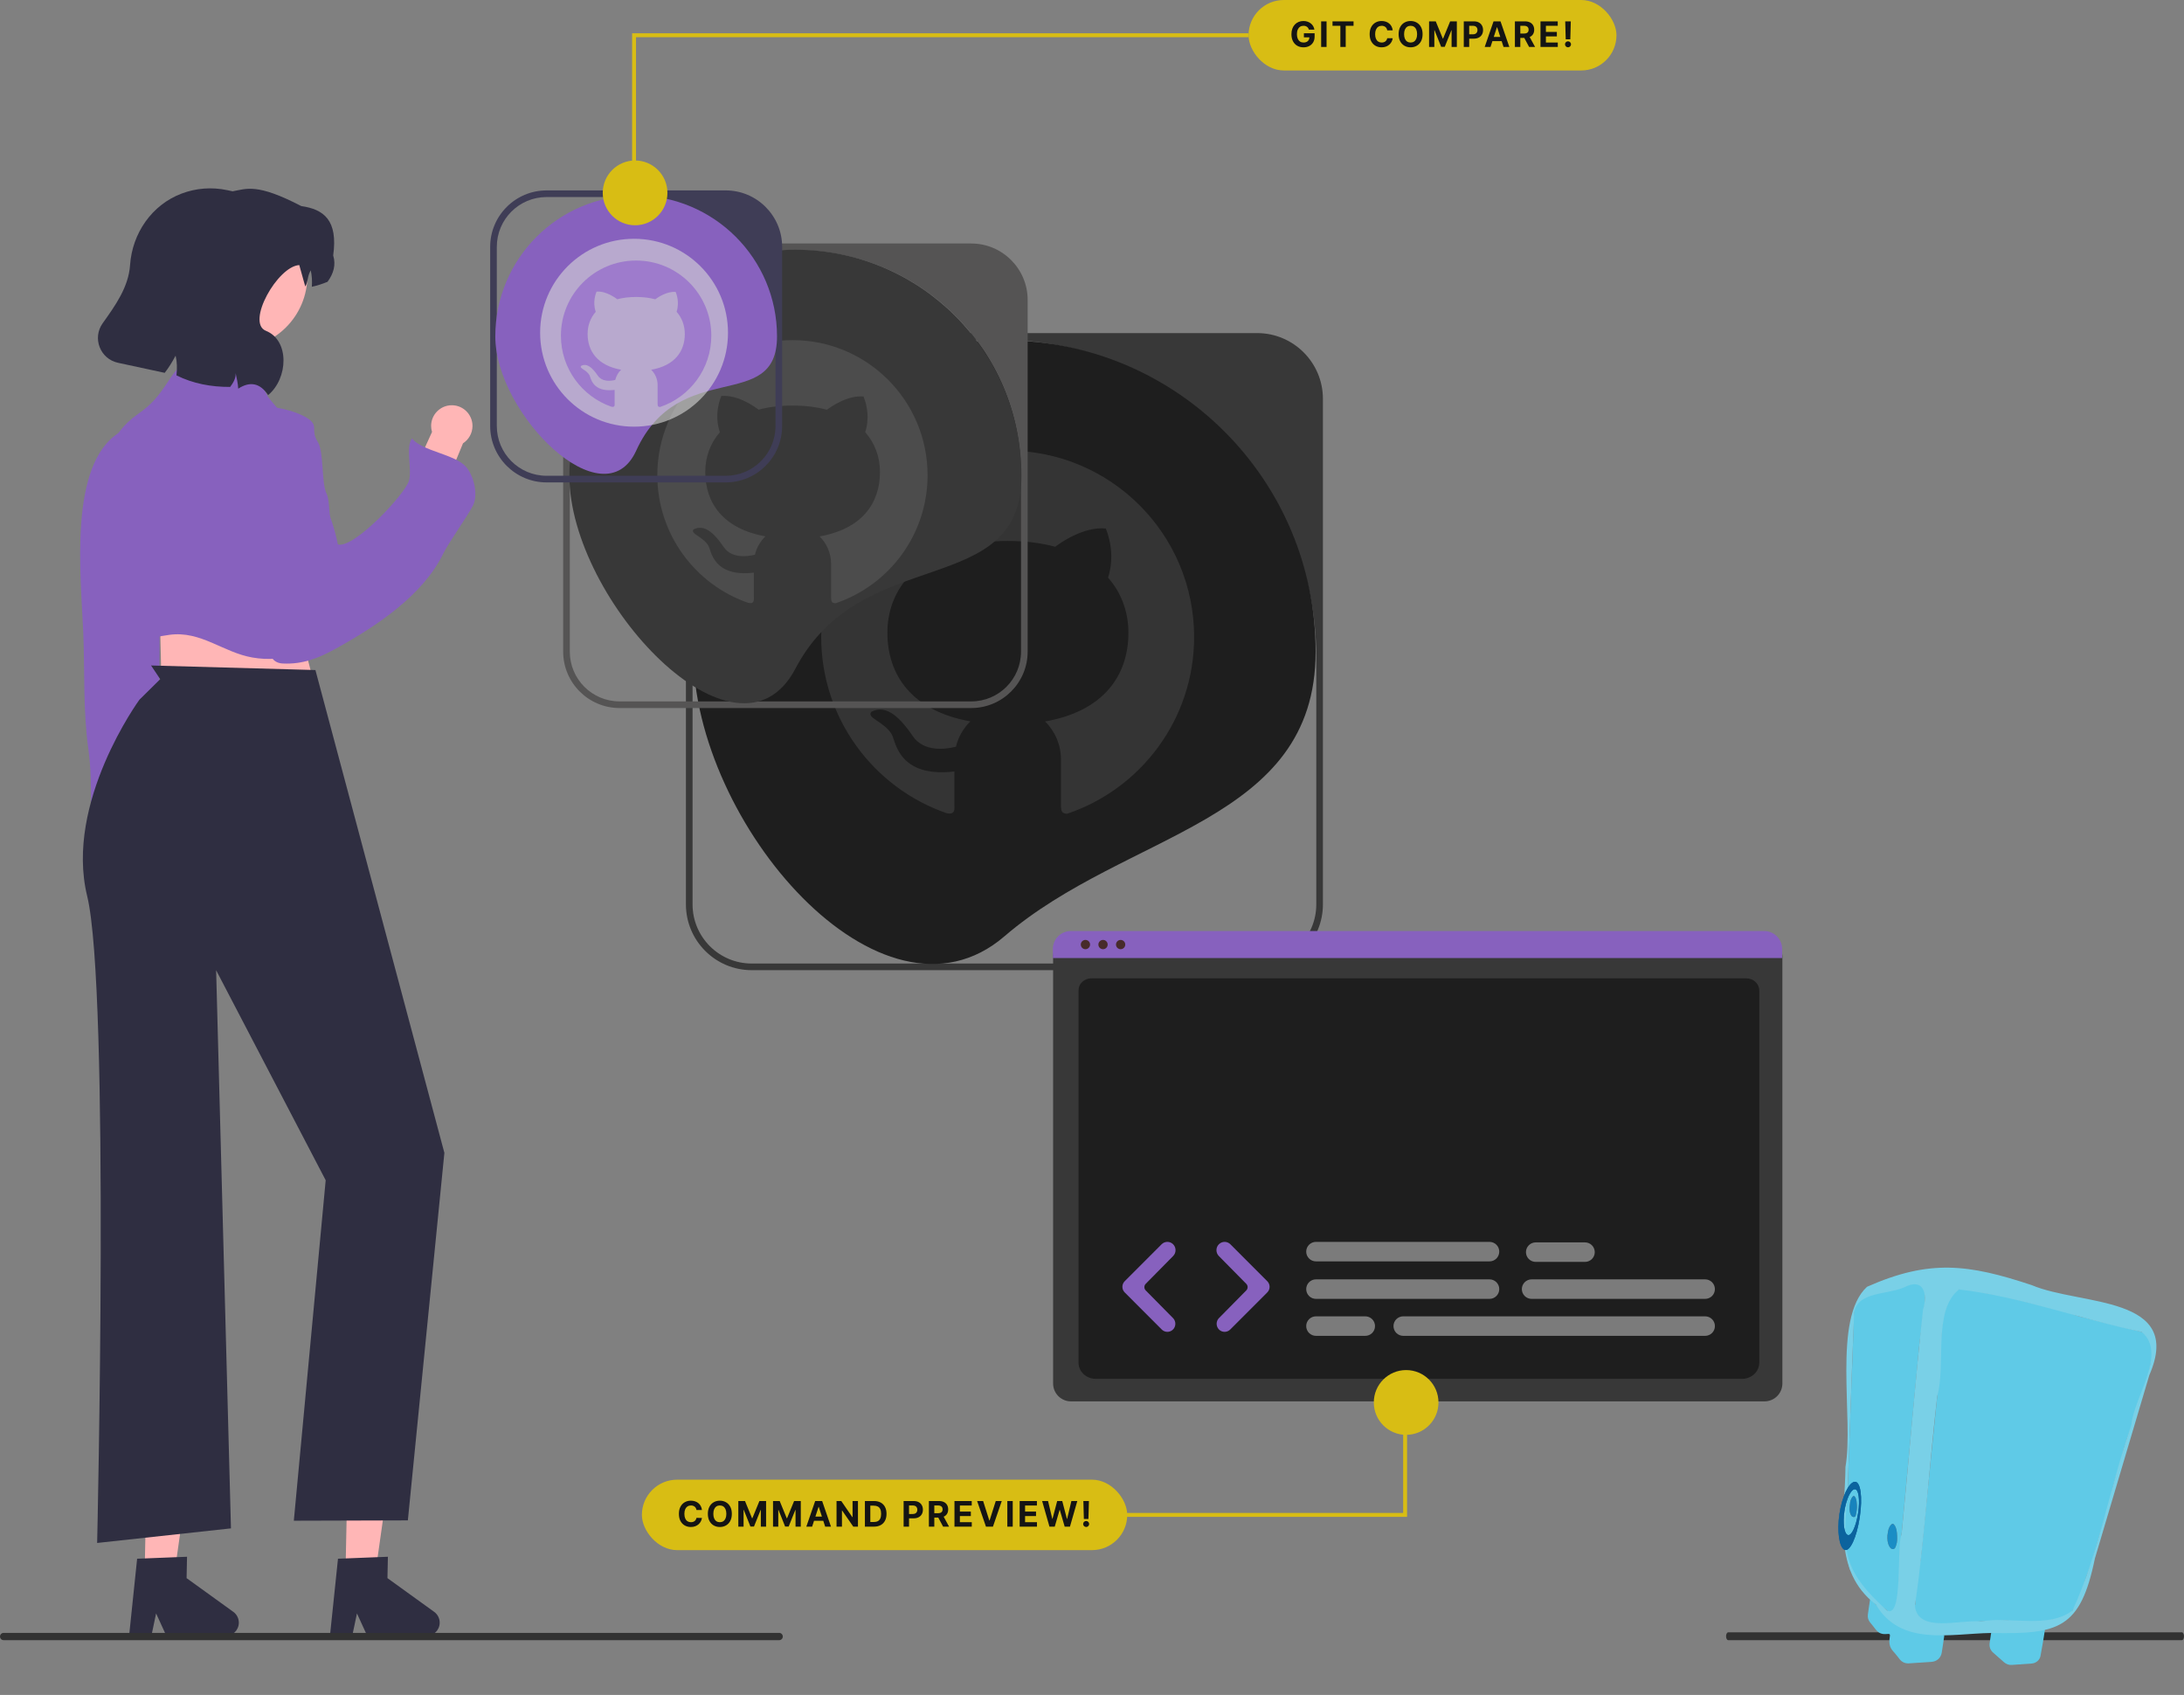 <svg width="558" height="433" viewBox="0 0 558 433" fill="none" xmlns="http://www.w3.org/2000/svg">
  <rect x="0" y="0" width="558" height="433" fill="#808080" stroke="none"/>
  <path
    d="M338 101.905V231.029C338 240.314 330.473 247.842 321.187 247.842H192.063C182.777 247.842 175.25 240.314 175.25 231.029V101.905C175.25 92.619 182.777 85.092 192.063 85.092H321.187C330.473 85.092 338 92.619 338 101.905ZM321.187 246.147C329.536 246.147 336.305 239.378 336.305 231.029V167.929C336.305 123.115 299.976 86.787 255.163 86.787H192.063C183.714 86.787 176.945 93.555 176.945 101.905V231.029C176.945 239.378 183.714 246.147 192.063 246.147H321.187V246.147Z"
    fill="#383838"
  />
  <path
    d="M336.133 166.467C336.133 122.555 300.536 86.959 256.625 86.959C212.714 86.959 177.117 122.555 177.117 166.467C177.117 210.378 225.262 266.147 256.625 239.193C287.988 212.24 336.133 210.378 336.133 166.467Z"
    fill="#1E1E1E"
  />
  <g opacity="0.1">
    <path
      d="M257.457 115.118C231.133 115.108 209.812 136.418 209.812 162.721C209.812 183.52 223.15 201.2 241.725 207.694C244.226 208.322 243.843 206.544 243.843 205.331V197.081C229.398 198.774 228.813 189.215 227.844 187.618C225.886 184.276 221.255 183.424 222.639 181.827C225.928 180.135 229.281 182.253 233.167 187.991C235.977 192.153 241.459 191.45 244.237 190.758C244.844 188.257 246.142 186.021 247.931 184.286C232.964 181.604 226.727 172.471 226.727 161.613C226.727 156.344 228.462 151.501 231.868 147.595C229.696 141.155 232.07 135.641 232.39 134.821C238.574 134.268 245.003 139.249 245.504 139.643C249.016 138.696 253.029 138.196 257.521 138.196C262.035 138.196 266.058 138.717 269.603 139.675C270.806 138.76 276.767 134.481 282.515 135.002C282.823 135.822 285.144 141.208 283.1 147.563C286.549 151.48 288.305 156.366 288.305 161.645C288.305 172.524 282.025 181.668 267.016 184.308C268.302 185.572 269.322 187.08 270.019 188.743C270.715 190.406 271.073 192.191 271.072 193.994V205.969C271.157 206.927 271.072 207.875 272.668 207.875C291.52 201.52 305.092 183.712 305.092 162.731C305.092 136.418 283.76 115.118 257.457 115.118V115.118Z"
      fill="white"
    />
  </g>
  <path
    d="M262.559 76.615V166.467C262.559 174.413 256.095 180.877 248.149 180.877H158.297C150.351 180.877 143.887 174.413 143.887 166.467V76.615C143.887 68.669 150.351 62.205 158.297 62.205H248.149C256.095 62.205 262.559 68.669 262.559 76.615ZM248.149 179.182C255.171 179.182 260.864 173.489 260.864 166.467V121.167C260.864 89.54 235.225 63.9 203.597 63.9H158.297C151.275 63.9 145.583 69.593 145.583 76.615V166.467C145.583 173.489 151.275 179.182 158.297 179.182H248.149Z"
    fill="#555454"
  />
  <path
    d="M260.971 121.541C260.971 89.648 235.116 63.793 203.223 63.793C171.33 63.793 145.475 89.648 145.475 121.541C145.475 153.434 188.408 199.056 203.223 170.812C220.176 138.494 260.971 153.434 260.971 121.541Z"
    fill="#383838"
  />
  <g opacity="0.1">
    <path
      d="M202.469 86.884C183.39 86.876 167.938 102.321 167.938 121.385C167.938 136.459 177.604 149.274 191.067 153.98C192.88 154.435 192.602 153.147 192.602 152.267V146.288C182.133 147.515 181.708 140.587 181.006 139.43C179.587 137.007 176.231 136.39 177.234 135.233C179.618 134.006 182.048 135.541 184.864 139.7C186.901 142.716 190.874 142.207 192.887 141.705C193.327 139.892 194.268 138.272 195.564 137.015C184.717 135.071 180.196 128.451 180.196 120.582C180.196 116.763 181.454 113.253 183.923 110.422C182.349 105.754 184.069 101.758 184.301 101.164C188.783 100.763 193.443 104.373 193.805 104.659C196.351 103.972 199.26 103.61 202.515 103.61C205.787 103.61 208.703 103.988 211.272 104.682C212.144 104.018 216.464 100.917 220.63 101.295C220.854 101.889 222.535 105.793 221.054 110.399C223.554 113.238 224.827 116.779 224.827 120.605C224.827 128.49 220.275 135.117 209.397 137.03C210.329 137.947 211.069 139.039 211.573 140.245C212.078 141.45 212.337 142.744 212.336 144.051V152.73C212.398 153.424 212.336 154.111 213.494 154.111C227.157 149.505 236.993 136.598 236.993 121.392C236.993 102.321 221.533 86.884 202.469 86.884V86.884Z"
      fill="white"
    />
  </g>
  <path
    d="M199.832 63.053V108.826C199.832 116.772 193.368 123.236 185.422 123.236H139.648C131.702 123.236 125.238 116.772 125.238 108.826V63.053C125.238 55.107 131.702 48.643 139.648 48.643H185.422C193.368 48.643 199.832 55.107 199.832 63.053ZM185.422 121.541C192.444 121.541 198.137 115.848 198.137 108.826V87.508C198.137 66.98 181.495 50.338 160.967 50.338H139.648C132.626 50.338 126.934 56.031 126.934 63.053V108.826C126.934 115.848 132.626 121.541 139.648 121.541H185.422Z"
    fill="#3F3D56"
  />
  <path
    d="M198.523 85.939C198.523 66.064 182.411 49.952 162.535 49.952C142.66 49.952 126.547 66.064 126.547 85.939C126.547 105.815 154.276 133.224 162.535 115.146C173.555 91.025 198.523 105.815 198.523 85.939V85.939Z"
    fill="#8761BE"
  />
  <path d="M40.688 150.76L41.349 178.752L81.023 177.66L73.005 146.678L40.688 150.76Z" fill="#FFB6B6" />
  <path
    d="M118.3 113.245L112.264 127.832L103.449 125.547L110.38 110.351C110.231 109.863 110.15 109.345 110.15 108.809C110.15 105.89 112.516 103.524 115.434 103.524C118.353 103.524 120.719 105.89 120.719 108.809C120.719 110.67 119.754 112.303 118.3 113.245V113.245Z"
    fill="#FFB6B6"
  />
  <path
    d="M24.547 216.16L23.817 200.39L32.768 198.716L32.946 215.417C33.288 215.795 33.581 216.229 33.809 216.715C35.048 219.357 33.911 222.504 31.269 223.743C28.627 224.983 25.48 223.845 24.241 221.203C23.45 219.518 23.63 217.63 24.547 216.16H24.547Z"
    fill="#FFB6B6"
  />
  <path d="M88.272 401.765L95.898 401.922L100.149 371.93L88.895 371.697L88.272 401.765Z" fill="#FFB6B6" />
  <path
    d="M112.339 414.599C112.298 416.481 110.742 417.975 108.859 417.939L93.698 417.624L91.201 412.168L90.069 417.545L84.349 417.431L86.355 398.191L88.348 398.117L96.481 397.794L99.104 397.695L98.991 403.152L110.926 411.765C111.834 412.421 112.362 413.48 112.339 414.599L112.339 414.599Z"
    fill="#2F2E41"
  />
  <path d="M36.954 401.765L44.58 401.922L48.831 371.93L37.577 371.697L36.954 401.765Z" fill="#FFB6B6" />
  <path
    d="M61.02 414.599C60.979 416.481 59.423 417.975 57.541 417.939L42.379 417.624L39.883 412.168L38.751 417.545L33.03 417.431L35.036 398.191L37.029 398.117L45.162 397.794L47.785 397.695L47.672 403.152L59.608 411.765C60.515 412.421 61.043 413.48 61.02 414.599L61.02 414.599Z"
    fill="#2F2E41"
  />
  <path
    d="M30.435 110.521C17.463 118.667 20.652 146.995 21.266 161.376C21.69 171.333 21.185 181.461 22.571 191.308C23.272 196.289 23.24 201.252 23.276 206.318C23.299 209.645 23.729 208.791 26.626 208.508C28.372 208.337 32.197 209.055 33.639 208.05C35.594 206.687 35.066 201.882 35.459 199.944C35.91 197.716 36.523 195.607 37.205 193.432C39.135 187.279 40.6 180.502 40.688 174.023C40.817 164.58 40.878 155.042 40.469 145.629C40.253 140.67 39.845 135.553 38.936 130.681C38.561 128.673 37.846 126.81 36.941 124.974C35.589 122.228 34.954 122.245 31.872 121.886"
    fill="#8761BE"
  />
  <path
    d="M80.587 171.171L38.599 170.005L40.932 173.504L35.619 178.752C35.619 178.752 16.439 204.995 22.27 228.904C28.102 252.814 24.819 394.167 24.819 394.167L59.01 390.441L55.219 247.857L83.211 301.508L75.072 388.485L104.205 388.4L113.536 294.51L80.587 171.171H80.587Z"
    fill="#2F2E41"
  />
  <path
    d="M68.46 101.279C65.785 96.923 66.788 94.555 61.17 93.327C57.718 92.573 53.675 91.791 50.108 92.022C46.317 92.267 44.844 94.618 42.807 97.67C40.408 101.263 38.812 103.276 35.243 105.773C20.152 116.337 30.04 134.325 25.892 149.292C25.004 152.498 23.666 155.593 22.819 158.805C25.678 147.967 26.265 178.47 21.226 167.64C23.062 171.587 28.24 168.69 30.431 167.078C34.511 164.077 38.066 162.894 43.268 162.177C51.315 161.068 56.987 166.671 64.499 167.971C72.582 169.369 79.718 166.74 83.684 159.225C89.181 148.809 87.158 138.199 82.677 127.72C80.494 122.616 78.262 117.795 76.305 112.587C74.42 107.569 71.32 105.124 68.13 100.948"
    fill="#8761BE"
  />
  <path
    d="M65.815 104.254C62.635 106.798 60.663 112.573 59.968 116.383C59.071 121.307 59.152 126.824 59.692 131.794C60.23 136.733 61.324 141.525 61.848 146.482C62.369 151.416 66.596 152.332 67.757 157.175C68.945 162.128 67.137 169.257 72.262 169.5C77.362 169.742 81.386 168.142 85.816 165.693C96.411 159.836 108.078 152.026 113.244 141.43C114.623 138.601 119.387 131.978 120.825 129.183C122.228 126.457 121.102 121.597 119.076 119.269C116.237 116.009 107.949 115.313 105.246 112.008C103.577 114.406 105.32 119.807 104.502 122.762C103.558 126.174 90.549 140.077 86.418 139.097C83.89 138.497 84.548 128.241 83.503 126.267C82.032 123.49 82.835 115.481 81.17 112.855C79.183 109.721 81.669 108.762 78.382 106.734C75.237 104.793 69.504 103.589 65.815 103.813"
    fill="#8761BE"
  />
  <path
    d="M59.902 89.078C70.193 89.078 78.536 80.735 78.536 70.444C78.536 60.153 70.193 51.81 59.902 51.81C49.611 51.81 41.268 60.153 41.268 70.444C41.268 80.735 49.611 89.078 59.902 89.078Z"
    fill="#FFB6B6"
  />
  <path
    d="M85.13 65.264C86.388 56.23 82.721 53.467 76.982 52.648C65.628 46.748 63.028 48.231 59.428 48.871L58.105 48.587C54.046 47.714 50.011 48.086 46.401 49.451C38.786 52.322 33.784 59.603 33.23 67.722C32.849 73.318 29.479 78.033 26.234 82.579C23.52 86.373 25.596 91.699 30.151 92.679L42.078 95.245C43.11 93.94 43.935 92.573 44.871 90.859C45.24 92.388 45.281 94.139 45.088 95.893C49.309 97.995 53.917 98.865 58.805 98.844C59.591 97.796 60.296 96.63 60.203 95.315C60.474 96.632 60.806 97.945 60.863 99.287C63.938 97.307 66.479 97.889 68.508 100.932C73.634 96.684 74.035 86.951 67.943 84.513C62.789 82.45 70.919 68.011 76.463 67.716C76.498 67.715 77.975 73.297 78.027 73.192C78.809 71.628 78.452 70.77 79.387 69.057C79.694 70.346 79.777 71.789 79.676 73.259C80.997 72.97 82.334 72.548 83.684 71.986C85.25 69.859 85.855 67.632 85.13 65.264H85.13Z"
    fill="#2F2E41"
  />
  <path
    d="M0 418.07C0 418.586 0.415 419 0.931 419H199.072C199.589 419 200.003 418.586 200.003 418.07C200.003 417.553 199.589 417.139 199.072 417.139H0.931C0.415 417.139 0 417.553 0 418.07Z"
    fill="#323232"
  />
  <path
    d="M441 418C441 418.555 441.243 419 441.545 419H557.455C557.757 419 558 418.555 558 418C558 417.445 557.757 417 557.455 417H441.545C441.243 417 441 417.445 441 418Z"
    fill="#323232"
  />
  <circle cx="162" cy="85" r="24" fill="#D9D9D9" fill-opacity="0.6" />
  <path
    d="M162.525 66.557C151.909 66.552 143.311 75.147 143.311 85.754C143.311 94.142 148.689 101.272 156.18 103.891C157.189 104.144 157.035 103.427 157.035 102.938V99.611C151.209 100.293 150.973 96.439 150.582 95.795C149.793 94.447 147.925 94.103 148.483 93.459C149.81 92.777 151.162 93.631 152.729 95.945C153.862 97.623 156.073 97.34 157.193 97.061C157.438 96.052 157.962 95.151 158.683 94.451C152.647 93.369 150.132 89.686 150.132 85.307C150.132 83.183 150.831 81.229 152.205 79.654C151.329 77.057 152.287 74.833 152.415 74.502C154.91 74.279 157.502 76.288 157.704 76.447C159.121 76.065 160.739 75.863 162.551 75.863C164.371 75.863 165.994 76.074 167.423 76.46C167.908 76.091 170.312 74.365 172.63 74.576C172.755 74.906 173.69 77.078 172.866 79.641C174.257 81.221 174.965 83.191 174.965 85.32C174.965 89.707 172.433 93.395 166.38 94.46C166.898 94.969 167.31 95.578 167.591 96.248C167.872 96.919 168.016 97.639 168.015 98.366V103.195C168.05 103.582 168.015 103.964 168.659 103.964C176.262 101.401 181.735 94.219 181.735 85.758C181.735 75.147 173.132 66.557 162.525 66.557V66.557Z"
    fill="#854ECA"
    fill-opacity="0.5"
  />
  <path
    d="M162.261 57.548C166.823 57.548 170.522 53.843 170.522 49.274C170.522 44.704 166.823 41 162.261 41C157.699 41 154 44.704 154 49.274C154 53.843 157.699 57.548 162.261 57.548Z"
    fill="#D8BD14"
  />
  <rect x="319" width="94" height="18" rx="9" fill="#D8BD14" />
  <path
    d="M334.409 7.57C334.364 7.415 334.301 7.277 334.221 7.158C334.14 7.037 334.04 6.934 333.923 6.851C333.808 6.766 333.676 6.701 333.527 6.656C333.38 6.612 333.217 6.589 333.038 6.589C332.703 6.589 332.409 6.672 332.156 6.838C331.904 7.005 331.708 7.246 331.568 7.564C331.427 7.879 331.357 8.265 331.357 8.721C331.357 9.177 331.426 9.565 331.565 9.884C331.703 10.204 331.899 10.448 332.153 10.616C332.406 10.782 332.706 10.865 333.051 10.865C333.364 10.865 333.631 10.81 333.853 10.699C334.077 10.586 334.247 10.428 334.364 10.223C334.484 10.018 334.543 9.777 334.543 9.498L334.825 9.539H333.137V8.497H335.876V9.322C335.876 9.897 335.755 10.391 335.512 10.805C335.269 11.216 334.934 11.533 334.508 11.757C334.082 11.979 333.594 12.089 333.044 12.089C332.431 12.089 331.892 11.954 331.427 11.684C330.963 11.411 330.6 11.024 330.341 10.523C330.083 10.021 329.954 9.424 329.954 8.734C329.954 8.203 330.031 7.73 330.184 7.315C330.339 6.897 330.557 6.543 330.836 6.254C331.115 5.964 331.44 5.743 331.811 5.592C332.181 5.441 332.583 5.365 333.016 5.365C333.386 5.365 333.732 5.419 334.051 5.528C334.371 5.635 334.654 5.786 334.901 5.982C335.151 6.178 335.354 6.411 335.512 6.682C335.669 6.95 335.771 7.246 335.815 7.57H334.409ZM338.929 5.455V12H337.546V5.455H338.929ZM340.449 6.596V5.455H345.824V6.596H343.821V12H342.453V6.596H340.449ZM355.828 7.746H354.428C354.403 7.565 354.35 7.404 354.272 7.263C354.193 7.121 354.091 6.999 353.968 6.899C353.844 6.799 353.702 6.722 353.54 6.669C353.38 6.616 353.206 6.589 353.019 6.589C352.68 6.589 352.385 6.673 352.133 6.842C351.882 7.008 351.687 7.251 351.548 7.57C351.41 7.888 351.341 8.273 351.341 8.727C351.341 9.194 351.41 9.586 351.548 9.903C351.689 10.221 351.885 10.461 352.137 10.623C352.388 10.784 352.679 10.865 353.009 10.865C353.194 10.865 353.366 10.841 353.524 10.792C353.683 10.743 353.825 10.671 353.949 10.578C354.072 10.482 354.175 10.366 354.256 10.229C354.339 10.093 354.396 9.938 354.428 9.763L355.828 9.769C355.792 10.07 355.701 10.359 355.556 10.639C355.414 10.915 355.221 11.164 354.978 11.383C354.737 11.601 354.449 11.773 354.115 11.901C353.783 12.027 353.406 12.089 352.987 12.089C352.403 12.089 351.881 11.957 351.421 11.693C350.963 11.429 350.6 11.046 350.334 10.546C350.07 10.045 349.938 9.439 349.938 8.727C349.938 8.013 350.072 7.406 350.34 6.906C350.609 6.405 350.973 6.023 351.433 5.761C351.894 5.497 352.411 5.365 352.987 5.365C353.366 5.365 353.718 5.418 354.041 5.525C354.367 5.631 354.656 5.787 354.908 5.991C355.159 6.194 355.363 6.442 355.521 6.736C355.681 7.03 355.783 7.367 355.828 7.746ZM363.465 8.727C363.465 9.441 363.33 10.048 363.059 10.549C362.791 11.05 362.424 11.432 361.96 11.696C361.498 11.959 360.978 12.089 360.4 12.089C359.819 12.089 359.297 11.957 358.834 11.693C358.372 11.429 358.006 11.046 357.738 10.546C357.47 10.045 357.335 9.439 357.335 8.727C357.335 8.013 357.47 7.406 357.738 6.906C358.006 6.405 358.372 6.023 358.834 5.761C359.297 5.497 359.819 5.365 360.4 5.365C360.978 5.365 361.498 5.497 361.96 5.761C362.424 6.023 362.791 6.405 363.059 6.906C363.33 7.406 363.465 8.013 363.465 8.727ZM362.062 8.727C362.062 8.265 361.993 7.875 361.854 7.558C361.718 7.24 361.525 6.999 361.276 6.835C361.027 6.671 360.735 6.589 360.4 6.589C360.066 6.589 359.774 6.671 359.525 6.835C359.275 6.999 359.081 7.24 358.943 7.558C358.807 7.875 358.738 8.265 358.738 8.727C358.738 9.19 358.807 9.58 358.943 9.897C359.081 10.214 359.275 10.455 359.525 10.619C359.774 10.783 360.066 10.865 360.4 10.865C360.735 10.865 361.027 10.783 361.276 10.619C361.525 10.455 361.718 10.214 361.854 9.897C361.993 9.58 362.062 9.19 362.062 8.727ZM365.12 5.455H366.827L368.63 9.852H368.706L370.509 5.455H372.216V12H370.873V7.74H370.819L369.125 11.968H368.211L366.517 7.724H366.463V12H365.12V5.455ZM373.986 12V5.455H376.568C377.065 5.455 377.488 5.549 377.837 5.739C378.186 5.926 378.453 6.188 378.636 6.522C378.821 6.854 378.914 7.238 378.914 7.673C378.914 8.107 378.82 8.491 378.633 8.823C378.445 9.156 378.174 9.414 377.818 9.6C377.464 9.785 377.036 9.878 376.533 9.878H374.887V8.769H376.309C376.576 8.769 376.795 8.723 376.968 8.631C377.142 8.538 377.272 8.409 377.358 8.245C377.445 8.078 377.489 7.888 377.489 7.673C377.489 7.455 377.445 7.266 377.358 7.104C377.272 6.94 377.142 6.813 376.968 6.723C376.793 6.632 376.571 6.586 376.303 6.586H375.37V12H373.986ZM380.815 12H379.332L381.592 5.455H383.375L385.632 12H384.149L382.509 6.95H382.458L380.815 12ZM380.723 9.427H384.225V10.508H380.723V9.427ZM387.049 12V5.455H389.632C390.126 5.455 390.548 5.543 390.897 5.72C391.249 5.895 391.516 6.143 391.7 6.464C391.885 6.784 391.978 7.16 391.978 7.593C391.978 8.027 391.884 8.401 391.696 8.714C391.509 9.026 391.237 9.264 390.881 9.43C390.528 9.597 390.1 9.68 389.597 9.68H387.868V8.567H389.373C389.637 8.567 389.857 8.531 390.031 8.459C390.206 8.386 390.336 8.278 390.421 8.133C390.509 7.988 390.552 7.808 390.552 7.593C390.552 7.375 390.509 7.192 390.421 7.043C390.336 6.894 390.205 6.781 390.028 6.704C389.853 6.625 389.633 6.586 389.367 6.586H388.433V12H387.049ZM390.584 9.021L392.211 12H390.683L389.092 9.021H390.584ZM393.586 12V5.455H397.996V6.596H394.97V8.155H397.769V9.296H394.97V10.859H398.009V12H393.586ZM401.328 5.455L401.203 10.038H400.033L399.905 5.455H401.328ZM400.618 12.083C400.407 12.083 400.226 12.008 400.075 11.859C399.924 11.708 399.849 11.527 399.851 11.316C399.849 11.107 399.924 10.928 400.075 10.779C400.226 10.63 400.407 10.555 400.618 10.555C400.821 10.555 400.998 10.63 401.152 10.779C401.305 10.928 401.383 11.107 401.385 11.316C401.383 11.457 401.346 11.586 401.273 11.703C401.203 11.818 401.11 11.911 400.995 11.981C400.88 12.049 400.754 12.083 400.618 12.083Z"
    fill="#141414"
  />
  <path d="M162 46L162 9L319 9" stroke="#D8BD14" />
  <rect x="164" y="378" width="124" height="18" rx="9" fill="#D8BD14" />
  <path
    d="M179.344 385.746H177.944C177.919 385.565 177.866 385.404 177.788 385.263C177.709 385.121 177.608 384.999 177.484 384.899C177.36 384.799 177.218 384.722 177.056 384.669C176.896 384.616 176.722 384.589 176.535 384.589C176.196 384.589 175.901 384.673 175.65 384.842C175.398 385.008 175.203 385.251 175.065 385.57C174.926 385.888 174.857 386.273 174.857 386.727C174.857 387.194 174.926 387.586 175.065 387.903C175.205 388.221 175.401 388.461 175.653 388.623C175.904 388.784 176.195 388.865 176.525 388.865C176.711 388.865 176.882 388.841 177.04 388.792C177.2 388.743 177.341 388.672 177.465 388.578C177.588 388.482 177.691 388.366 177.772 388.229C177.855 388.093 177.912 387.937 177.944 387.763L179.344 387.769C179.308 388.07 179.217 388.359 179.072 388.638C178.93 388.915 178.737 389.164 178.494 389.383C178.253 389.6 177.966 389.773 177.631 389.901C177.299 390.027 176.923 390.089 176.503 390.089C175.919 390.089 175.397 389.957 174.937 389.693C174.479 389.429 174.116 389.047 173.85 388.546C173.586 388.045 173.454 387.439 173.454 386.727C173.454 386.013 173.588 385.406 173.857 384.906C174.125 384.405 174.489 384.023 174.95 383.761C175.41 383.497 175.928 383.365 176.503 383.365C176.882 383.365 177.234 383.418 177.558 383.525C177.884 383.631 178.172 383.787 178.424 383.991C178.675 384.194 178.88 384.442 179.037 384.736C179.197 385.03 179.299 385.367 179.344 385.746ZM186.981 386.727C186.981 387.441 186.846 388.048 186.575 388.549C186.307 389.05 185.941 389.432 185.476 389.696C185.014 389.958 184.494 390.089 183.916 390.089C183.335 390.089 182.813 389.957 182.35 389.693C181.888 389.429 181.523 389.047 181.254 388.546C180.986 388.045 180.851 387.439 180.851 386.727C180.851 386.013 180.986 385.406 181.254 384.906C181.523 384.405 181.888 384.023 182.35 383.761C182.813 383.497 183.335 383.365 183.916 383.365C184.494 383.365 185.014 383.497 185.476 383.761C185.941 384.023 186.307 384.405 186.575 384.906C186.846 385.406 186.981 386.013 186.981 386.727ZM185.578 386.727C185.578 386.265 185.509 385.875 185.371 385.558C185.234 385.24 185.041 384.999 184.792 384.835C184.543 384.671 184.251 384.589 183.916 384.589C183.582 384.589 183.29 384.671 183.041 384.835C182.791 384.999 182.598 385.24 182.459 385.558C182.323 385.875 182.254 386.265 182.254 386.727C182.254 387.19 182.323 387.58 182.459 387.897C182.598 388.214 182.791 388.455 183.041 388.619C183.29 388.783 183.582 388.865 183.916 388.865C184.251 388.865 184.543 388.783 184.792 388.619C185.041 388.455 185.234 388.214 185.371 387.897C185.509 387.58 185.578 387.19 185.578 386.727ZM188.637 383.455H190.343L192.146 387.852H192.222L194.025 383.455H195.732V390H194.389V385.74H194.335L192.641 389.968H191.727L190.033 385.724H189.979V390H188.637V383.455ZM197.502 383.455H199.209L201.011 387.852H201.088L202.89 383.455H204.597V390H203.255V385.74H203.2L201.506 389.968H200.592L198.899 385.724H198.844V390H197.502V383.455ZM207.495 390H206.012L208.272 383.455H210.055L212.312 390H210.829L209.189 384.95H209.138L207.495 390ZM207.403 387.427H210.906V388.507H207.403V387.427ZM219.204 383.455V390H218.009L215.161 385.88H215.114V390H213.73V383.455H214.944L217.769 387.571H217.827V383.455H219.204ZM223.298 390H220.978V383.455H223.317C223.976 383.455 224.542 383.586 225.018 383.848C225.493 384.108 225.858 384.482 226.114 384.969C226.372 385.457 226.501 386.041 226.501 386.721C226.501 387.403 226.372 387.989 226.114 388.479C225.858 388.969 225.491 389.345 225.011 389.607C224.534 389.869 223.963 390 223.298 390ZM222.362 388.814H223.241C223.65 388.814 223.994 388.742 224.273 388.597C224.554 388.45 224.765 388.223 224.906 387.916C225.048 387.607 225.12 387.209 225.12 386.721C225.12 386.237 225.048 385.842 224.906 385.535C224.765 385.228 224.555 385.002 224.276 384.858C223.997 384.713 223.653 384.64 223.244 384.64H222.362V388.814ZM230.869 390V383.455H233.451C233.947 383.455 234.37 383.549 234.72 383.739C235.069 383.926 235.336 384.187 235.519 384.522C235.704 384.854 235.797 385.238 235.797 385.673C235.797 386.107 235.703 386.491 235.516 386.823C235.328 387.156 235.057 387.414 234.701 387.6C234.347 387.785 233.919 387.878 233.416 387.878H231.77V386.769H233.192C233.459 386.769 233.678 386.723 233.851 386.631C234.025 386.538 234.155 386.409 234.24 386.245C234.328 386.078 234.371 385.888 234.371 385.673C234.371 385.455 234.328 385.266 234.24 385.104C234.155 384.94 234.025 384.813 233.851 384.723C233.676 384.632 233.454 384.586 233.186 384.586H232.253V390H230.869ZM237.326 390V383.455H239.908C240.403 383.455 240.824 383.543 241.174 383.72C241.525 383.895 241.793 384.143 241.976 384.464C242.161 384.784 242.254 385.16 242.254 385.593C242.254 386.027 242.16 386.401 241.973 386.714C241.785 387.026 241.514 387.264 241.158 387.43C240.804 387.597 240.376 387.68 239.873 387.68H238.144V386.567H239.649C239.914 386.567 240.133 386.531 240.308 386.459C240.482 386.386 240.612 386.278 240.698 386.133C240.785 385.988 240.829 385.808 240.829 385.593C240.829 385.375 240.785 385.192 240.698 385.043C240.612 384.894 240.481 384.781 240.304 384.704C240.13 384.625 239.909 384.586 239.643 384.586H238.71V390H237.326ZM240.861 387.021L242.487 390H240.96L239.368 387.021H240.861ZM243.862 390V383.455H248.273V384.596H245.246V386.155H248.046V387.296H245.246V388.859H248.285V390H243.862ZM251.185 383.455L252.767 388.428H252.828L254.413 383.455H255.947L253.691 390H251.908L249.648 383.455H251.185ZM258.749 383.455V390H257.365V383.455H258.749ZM260.518 390V383.455H264.928V384.596H261.902V386.155H264.701V387.296H261.902V388.859H264.941V390H260.518ZM268.132 390L266.259 383.455H267.771L268.854 388.002H268.908L270.104 383.455H271.398L272.59 388.012H272.648L273.731 383.455H275.243L273.37 390H272.021L270.775 385.721H270.724L269.481 390H268.132ZM278.215 383.455L278.09 388.038H276.92L276.793 383.455H278.215ZM277.505 390.083C277.294 390.083 277.113 390.009 276.962 389.859C276.811 389.708 276.736 389.527 276.738 389.316C276.736 389.107 276.811 388.928 276.962 388.779C277.113 388.63 277.294 388.555 277.505 388.555C277.708 388.555 277.886 388.63 278.039 388.779C278.192 388.928 278.27 389.107 278.272 389.316C278.27 389.457 278.233 389.586 278.16 389.703C278.09 389.818 277.997 389.911 277.882 389.981C277.767 390.049 277.642 390.083 277.505 390.083Z"
    fill="#141414"
  />
  <path
    d="M450.825 358H273.626C272.417 357.999 271.257 357.518 270.402 356.663C269.546 355.807 269.065 354.648 269.064 353.438V244.174C269.065 243.287 269.417 242.438 270.044 241.811C270.671 241.185 271.52 240.832 272.406 240.831H451.988C452.889 240.832 453.753 241.191 454.391 241.828C455.028 242.466 455.387 243.33 455.388 244.231V353.438C455.386 354.648 454.905 355.807 454.05 356.663C453.195 357.518 452.035 357.999 450.825 358V358Z"
    fill="#383838"
  />
  <path
    d="M445.096 352.24H279.951C277.531 352.24 275.561 350.395 275.561 348.129V252.98C275.561 251.299 277.02 249.931 278.814 249.931H446.179C448.003 249.931 449.487 251.321 449.487 253.03V348.129C449.487 350.395 447.517 352.24 445.096 352.24Z"
    fill="#1E1E1E"
  />
  <path
    d="M455.324 244.742H269V242.419C269.002 241.205 269.485 240.042 270.343 239.184C271.202 238.326 272.365 237.844 273.579 237.843H450.745C451.959 237.844 453.123 238.326 453.981 239.184C454.84 240.042 455.323 241.205 455.324 242.419V244.742Z"
    fill="#8761BE"
  />
  <path
    d="M277.322 242.484C277.976 242.484 278.506 241.953 278.506 241.299C278.506 240.645 277.976 240.115 277.322 240.115C276.667 240.115 276.137 240.645 276.137 241.299C276.137 241.953 276.667 242.484 277.322 242.484Z"
    fill="#472B2B"
  />
  <path
    d="M281.818 242.484C282.472 242.484 283.002 241.953 283.002 241.299C283.002 240.645 282.472 240.115 281.818 240.115C281.164 240.115 280.633 240.645 280.633 241.299C280.633 241.953 281.164 242.484 281.818 242.484Z"
    fill="#472B2B"
  />
  <path
    d="M286.313 242.484C286.967 242.484 287.498 241.953 287.498 241.299C287.498 240.645 286.967 240.115 286.313 240.115C285.659 240.115 285.129 240.645 285.129 241.299C285.129 241.953 285.659 242.484 286.313 242.484Z"
    fill="#472B2B"
  />
  <path
    d="M380.56 331.812H336.221C335.56 331.812 334.926 331.549 334.459 331.082C333.992 330.615 333.729 329.981 333.729 329.32C333.729 328.659 333.992 328.025 334.459 327.557C334.926 327.09 335.56 326.827 336.221 326.827H380.56C380.887 326.827 381.212 326.892 381.514 327.017C381.816 327.142 382.091 327.326 382.322 327.557C382.554 327.789 382.738 328.063 382.863 328.366C382.988 328.668 383.052 328.992 383.052 329.32C383.052 329.647 382.988 329.971 382.863 330.273C382.738 330.576 382.554 330.851 382.322 331.082C382.091 331.313 381.816 331.497 381.514 331.622C381.212 331.747 380.887 331.812 380.56 331.812V331.812Z"
    fill="#7B7B7B"
  />
  <path
    d="M435.655 331.812H391.317C390.656 331.812 390.022 331.549 389.554 331.082C389.087 330.615 388.824 329.981 388.824 329.32C388.824 328.659 389.087 328.025 389.554 327.557C390.022 327.09 390.656 326.827 391.317 326.827H435.655C435.983 326.827 436.307 326.892 436.609 327.017C436.912 327.142 437.186 327.326 437.418 327.557C437.649 327.789 437.833 328.063 437.958 328.366C438.083 328.668 438.148 328.992 438.148 329.32C438.148 329.647 438.083 329.971 437.958 330.273C437.833 330.576 437.649 330.851 437.418 331.082C437.186 331.313 436.912 331.497 436.609 331.622C436.307 331.747 435.983 331.812 435.655 331.812V331.812Z"
    fill="#7B7B7B"
  />
  <path
    d="M435.655 341.257H358.521C357.86 341.257 357.226 340.994 356.759 340.527C356.291 340.059 356.029 339.425 356.029 338.764C356.029 338.103 356.291 337.469 356.759 337.002C357.226 336.535 357.86 336.272 358.521 336.272H435.655C435.982 336.272 436.307 336.336 436.61 336.461C436.912 336.586 437.187 336.769 437.419 337.001C437.651 337.232 437.835 337.507 437.96 337.81C438.086 338.112 438.15 338.437 438.15 338.764C438.15 339.092 438.086 339.416 437.96 339.719C437.835 340.021 437.651 340.296 437.419 340.528C437.187 340.759 436.912 340.943 436.61 341.068C436.307 341.193 435.982 341.257 435.655 341.257Z"
    fill="#7B7B7B"
  />
  <path
    d="M380.56 322.236H336.221C335.56 322.236 334.926 321.973 334.459 321.506C333.992 321.038 333.729 320.404 333.729 319.743C333.729 319.082 333.992 318.448 334.459 317.981C334.926 317.514 335.56 317.251 336.221 317.251H380.56C381.221 317.251 381.855 317.514 382.322 317.981C382.79 318.448 383.052 319.082 383.052 319.743C383.052 320.404 382.79 321.038 382.322 321.506C381.855 321.973 381.221 322.236 380.56 322.236Z"
    fill="#7B7B7B"
  />
  <path
    d="M404.96 322.367H392.366C391.705 322.367 391.071 322.104 390.604 321.637C390.137 321.169 389.874 320.535 389.874 319.874C389.874 319.213 390.137 318.579 390.604 318.112C391.071 317.644 391.705 317.382 392.366 317.382H404.96C405.621 317.382 406.255 317.644 406.722 318.112C407.189 318.579 407.452 319.213 407.452 319.874C407.452 320.535 407.189 321.169 406.722 321.637C406.255 322.104 405.621 322.367 404.96 322.367V322.367Z"
    fill="#7B7B7B"
  />
  <path
    d="M348.815 341.257H336.221C335.56 341.257 334.926 340.994 334.459 340.527C333.992 340.059 333.729 339.425 333.729 338.764C333.729 338.103 333.992 337.469 334.459 337.002C334.926 336.535 335.56 336.272 336.221 336.272H348.815C349.142 336.272 349.467 336.336 349.769 336.461C350.072 336.586 350.347 336.769 350.579 337.001C350.811 337.232 350.995 337.507 351.12 337.81C351.246 338.112 351.31 338.437 351.31 338.764C351.31 339.092 351.246 339.416 351.12 339.719C350.995 340.021 350.811 340.296 350.579 340.528C350.347 340.759 350.072 340.943 349.769 341.068C349.467 341.193 349.142 341.257 348.815 341.257Z"
    fill="#7B7B7B"
  />
  <path
    d="M298.257 340.238C297.722 340.239 297.208 340.026 296.828 339.645L287.35 330.158C287.164 329.971 287.016 329.75 286.915 329.505C286.814 329.261 286.762 328.998 286.762 328.733C286.762 328.468 286.814 328.206 286.915 327.961C287.016 327.716 287.164 327.495 287.35 327.308L296.789 317.86C297.183 317.468 297.712 317.249 298.264 317.251C298.815 317.253 299.343 317.475 299.734 317.869C300.125 318.266 300.345 318.805 300.345 319.366C300.345 319.928 300.126 320.466 299.734 320.864L292.72 327.974C292.501 328.196 292.379 328.497 292.379 328.81C292.379 329.124 292.501 329.425 292.72 329.647L299.696 336.718C299.981 337.007 300.175 337.374 300.254 337.774C300.333 338.174 300.292 338.589 300.138 338.966C299.984 339.343 299.723 339.665 299.388 339.891C299.053 340.118 298.66 340.238 298.257 340.238V340.238Z"
    fill="#8761BE"
  />
  <path
    d="M312.883 340.238C312.48 340.238 312.087 340.118 311.752 339.891C311.417 339.665 311.156 339.343 311.002 338.966C310.848 338.589 310.808 338.174 310.886 337.774C310.965 337.374 311.159 337.007 311.444 336.718L318.42 329.647C318.638 329.425 318.761 329.124 318.761 328.81C318.761 328.497 318.638 328.196 318.42 327.974L311.406 320.864C311.212 320.667 311.058 320.434 310.953 320.177C310.848 319.92 310.794 319.644 310.794 319.366C310.794 319.088 310.848 318.813 310.953 318.556C311.058 318.299 311.212 318.066 311.406 317.869V317.869C311.797 317.475 312.325 317.253 312.876 317.251C313.428 317.249 313.957 317.468 314.351 317.86L323.79 327.308C323.976 327.495 324.123 327.716 324.224 327.961C324.325 328.206 324.377 328.468 324.377 328.733C324.377 328.998 324.325 329.261 324.224 329.505C324.123 329.75 323.976 329.971 323.79 330.158L314.312 339.645C313.932 340.026 313.418 340.239 312.883 340.238Z"
    fill="#8761BE"
  />
  <path
    d="M359.261 366.548C363.823 366.548 367.522 362.843 367.522 358.274C367.522 353.704 363.823 350 359.261 350C354.699 350 351 353.704 351 358.274C351 362.843 354.699 366.548 359.261 366.548Z"
    fill="#D8BD14"
  />
  <path d="M359 360V387H287" stroke="#D8BD14" />
  <path
    d="M477.829 408.355C478.398 408.781 478.801 409.367 479.272 409.885C480.556 411.296 481.807 412.738 483.074 414.165C483.426 414.562 484.269 414.187 484.657 414.545C485.194 415.041 486.175 415.479 486.942 415.598C487.668 415.711 488.321 416.15 489.04 416.341C491.118 416.894 492.338 417.348 494.532 417.035C495.274 416.93 496.014 417.597 496.773 417.714C496.551 419.208 496.354 420.705 496.102 422.194C495.871 423.551 494.845 424.449 493.459 424.549C491.548 424.687 489.637 424.815 487.725 424.924C486.783 424.977 485.984 424.644 485.378 423.898C484.83 423.222 484.322 422.509 483.726 421.878C482.768 420.862 482.591 419.696 482.804 418.374C482.964 417.384 482.912 417.343 481.903 417.436C480.749 417.543 479.87 417.133 479.188 416.213C478.744 415.615 478.266 415.04 477.795 414.462C477.318 413.876 477.134 413.198 477.228 412.468C477.405 411.094 477.627 409.726 477.829 408.355Z"
    fill="#5ECAE7"
  />
  <path
    d="M508.723 417.162C510.609 417.086 512.494 417.014 514.379 416.932C515.912 416.865 517.443 416.757 518.977 416.722C520.121 416.696 521.347 415.966 522.494 416.101C522.21 418.232 521.723 420.893 521.34 423.008C521.146 424.075 520.215 424.878 519.092 424.968C517.413 425.103 515.73 425.189 514.05 425.322C513.273 425.382 512.61 425.143 512.036 424.651C511.092 423.841 510.16 423.019 509.236 422.187C508.477 421.505 508.193 420.648 508.352 419.639C508.482 418.814 508.6 417.988 508.723 417.162Z"
    fill="#5ECAE7"
  />
  <path
    d="M543.094 368.67C542.694 369.541 542.504 370.479 542.264 371.395C541.939 372.642 541.576 373.876 541.218 375.113C540.817 376.5 540.391 377.881 539.975 379.266C539.55 380.683 539.396 382.142 538.976 383.561C538.581 384.897 538.201 386.237 537.804 387.572C537.236 389.481 536.652 391.385 536.088 393.294C535.538 395.154 535.012 397.02 534.463 398.88C533.979 400.52 533.198 402.111 532.711 403.749C532.314 405.084 531.923 406.421 531.544 407.761C531.431 408.161 531.216 408.502 531.02 408.859C530.909 409.063 530.688 409.253 530.879 409.531C530.935 409.613 530.9 409.718 530.813 409.76C530.122 410.098 529.973 410.863 529.526 411.395C528.361 412.779 526.955 413.611 525.091 413.616C523.455 414.096 521.764 414.258 520.142 414.307C517.622 414.383 515.155 414.105 512.664 413.986C510.478 414.055 508.293 414.138 506.107 414.207C503.41 414.293 500.629 414.92 497.932 415.003C496.522 415.046 495.095 414.797 493.704 414.656C492.402 414.524 491.119 414.165 490.241 412.95C489.883 412.454 489.192 411.81 489.149 411.223C489.126 410.896 488.984 410.658 488.987 410.506C488.991 410.345 489.333 410.097 489.342 409.798C489.367 408.863 489.389 407.92 489.533 406.999C489.711 405.859 489.781 404.708 489.911 403.565C490.156 401.404 490.611 399.277 490.852 397.115C491.007 395.727 491.134 394.335 491.273 392.945C491.489 390.798 491.694 388.65 491.927 386.505C492.073 385.152 492.2 383.796 492.335 382.441C492.555 380.223 492.774 378.005 493.019 375.789C493.166 374.455 493.279 373.115 493.416 371.778C493.639 369.614 493.845 367.448 494.079 365.285C494.229 363.897 494.355 362.505 494.498 361.115C494.65 359.637 494.805 358.159 494.955 356.681C495.093 355.327 495.23 353.972 495.36 352.617C495.564 350.504 495.518 348.379 495.731 346.267C495.878 344.807 495.813 343.259 495.948 341.798C496.205 339.012 496.223 336.118 497.415 333.566C497.597 332.516 497.918 331.503 498.522 330.608C498.999 329.901 499.731 329.576 500.527 329.41C501.973 329.109 503.391 329.206 504.801 329.686C505.617 329.964 506.478 330.108 507.317 330.318C508.703 330.665 509.848 330.639 511.235 330.983C512.126 331.204 513.023 331.402 513.913 331.625C515.23 331.955 516.543 332.301 517.859 332.634C518.698 332.847 519.54 333.044 520.379 333.254C521.765 333.601 523.149 333.956 524.535 334.301C525.409 334.518 526.287 334.716 527.161 334.935C528.495 335.269 530.064 335.998 531.398 336.333C532.272 336.552 533.15 336.752 534.023 336.971C535.375 337.31 536.716 337.692 538.076 337.99C538.992 338.189 539.895 338.432 540.805 338.653C542.141 338.977 543.468 339.341 544.805 339.664C545.594 339.855 546.39 340.012 547.168 340.254C548.45 340.652 549.516 341.904 549.604 343.227C549.678 344.351 550.04 345.815 549.825 346.925C549.397 348.424 549.321 349.617 548.893 351.117C548.027 354.151 546.666 357.321 545.884 360.379C545.413 361.621 545.039 362.742 544.739 364.033C544.195 365.559 543.455 367.092 543.094 368.67Z"
    fill="#5FCAE7"
  />
  <path
    d="M472.666 384.116C472.488 385.172 472.459 386.117 472.895 387.02C473.055 387.35 473.322 387.564 473.69 387.542C474.076 387.52 474.124 387.157 474.185 386.879C474.358 386.083 474.489 385.275 474.428 384.458C474.379 383.809 474.359 383.142 474.047 382.548C473.783 382.045 473.513 382.044 473.195 382.517C472.85 383.03 472.7 383.608 472.666 384.116ZM482.296 391.782C482.285 391.852 482.236 392.062 482.224 392.274C482.169 393.222 482.237 394.154 482.699 395.011C482.919 395.418 483.248 395.789 483.729 395.727C484.174 395.67 484.284 395.209 484.433 394.818C484.757 393.963 484.733 393.075 484.687 392.197C484.642 391.335 484.575 390.453 484.085 389.693C483.729 389.143 483.44 389.149 483.022 389.669C482.558 390.246 482.4 390.93 482.296 391.782ZM491.627 334.027C491.365 335.1 491.174 337.055 491.028 338.481C490.835 340.362 490.481 342.351 490.301 344.234C490.128 346.045 489.955 347.857 489.792 349.67C489.627 351.501 489.452 353.33 489.282 355.16C489.105 357.061 488.924 358.961 488.739 360.861C488.621 362.074 488.516 363.289 488.401 364.503C488.228 366.333 488.067 368.164 487.889 369.993C487.712 371.822 487.544 373.653 487.377 375.483C487.209 377.331 487.023 379.177 486.857 381.025C486.691 382.874 486.508 384.72 486.337 386.568C486.169 388.38 485.997 390.192 485.831 392.005C485.661 393.871 485.478 395.735 485.304 397.6C485.13 399.465 485.384 401.335 485.201 403.199C485.081 404.412 485.139 405.43 485.018 406.643C484.942 407.41 484.725 408.393 484.556 409.191C484.42 409.832 484.392 410.48 484.128 411.088C483.795 411.855 482.688 412.036 482.105 411.419C481.28 410.546 480.279 410.33 479.47 409.441C478.4 408.266 477.3 407.222 476.231 406.046C475.018 404.712 474.018 402.58 472.836 401.22C472.43 400.753 472.5 400.075 472.315 399.505C471.92 398.288 471.663 397.035 471.53 395.77C471.448 394.989 471.285 394.137 471.31 393.345C471.356 391.919 471.209 390.382 471.262 388.956C471.301 387.881 471.499 386.715 471.538 385.64C471.579 384.531 471.921 383.673 471.963 382.563C472.004 381.47 472.065 380.379 472.111 379.286C472.155 378.247 472.191 377.207 472.229 376.167C472.269 375.04 472.309 373.913 472.346 372.786C472.392 371.359 472.43 369.932 472.482 368.506C472.521 367.431 472.583 366.357 472.623 365.282C472.673 363.908 472.707 362.534 472.755 361.16C472.794 360.067 472.848 358.976 472.887 357.883C472.937 356.457 472.974 355.03 473.026 353.603C473.065 352.528 473.122 351.454 473.166 350.379C473.207 349.357 473.241 348.335 473.278 347.313C473.319 346.168 473.359 345.023 473.401 343.879C473.438 342.839 473.48 341.8 473.516 340.76C473.562 339.404 473.518 336.429 473.717 335.096C473.933 333.657 474.155 333.803 474.713 332.433C474.821 332.166 475.015 332.062 475.265 331.993C478.952 330.043 479.801 330.445 483.556 329.4C484.546 329.124 488.4 327.951 489.391 327.679C490.338 327.419 491.593 328.737 491.715 329.879C491.876 331.38 491.908 332.224 491.627 334.027Z"
    fill="#5FCAE7"
  />
  <path
    d="M491.307 334.646C492.598 330.318 491.389 326.36 486.531 328.856C481.789 330.947 473.392 329.771 473.682 336.697C473.017 351.971 472.617 367.282 471.963 382.563C470.572 396.793 471.274 401.56 482.107 411.418C486.329 413.63 484.462 395.105 485.833 392.006C487.709 372.937 489.225 353.661 491.307 334.646ZM544.551 364.026C545.197 356.835 553.821 345.755 547.17 340.253C531.623 337.02 516.176 331.22 500.527 329.408C493.749 334.702 497.249 348.585 494.952 356.679C492.89 374.4 491.748 393.052 489.255 410.316C490.106 417.246 500.646 413.706 506.106 414.207C513.587 412.872 523.346 416.168 529.526 411.396C536.274 396.828 539.096 379.502 544.551 364.026V364.026ZM508.723 417.162C498.246 417.33 485.594 420.648 479.272 409.884C468.001 401.263 471.41 387.154 471.506 374.73C473.676 362.412 468.098 336.894 477.018 328.723C492.987 321.642 502.911 322.921 519.126 328.311C531.555 333.59 558.081 330.809 549.143 351.289C544.521 366.913 539.854 382.522 535.231 398.145C531.538 416.11 525.981 417.527 508.723 417.162"
    fill="#79D0E7"
  />
  <path
    d="M482.297 391.782C482.4 390.931 482.559 390.246 483.023 389.669C483.441 389.15 483.73 389.143 484.085 389.694C484.576 390.454 484.643 391.335 484.688 392.198C484.733 393.076 484.758 393.963 484.433 394.819C484.285 395.21 484.175 395.671 483.729 395.728C483.248 395.789 482.919 395.418 482.7 395.011C482.238 394.155 482.17 393.223 482.225 392.274C482.237 392.062 482.286 391.853 482.297 391.782Z"
    fill="#1A8DC5"
  />
  <path
    d="M472.666 384.116C472.7 383.608 472.851 383.03 473.195 382.517C473.513 382.044 473.783 382.045 474.047 382.548C474.359 383.142 474.379 383.809 474.428 384.458C474.489 385.275 474.358 386.083 474.185 386.879C474.124 387.157 474.077 387.52 473.69 387.543C473.322 387.564 473.055 387.35 472.896 387.02C472.459 386.118 472.488 385.172 472.666 384.116Z"
    fill="#1783BD"
  />
  <path
    fill-rule="evenodd"
    clip-rule="evenodd"
    d="M471.24 386.09C470.794 389.133 471.179 391.858 472.114 392.154C473.042 392.447 474.216 389.935 474.735 386.508C475.255 383.081 474.857 380.381 473.861 380.444C472.865 380.508 471.69 383.023 471.24 386.09ZM469.952 386.833C469.317 391.22 469.905 395.298 471.262 395.916C472.618 396.534 474.367 392.809 475.157 387.621C475.946 382.432 475.358 378.354 473.839 378.539C472.32 378.724 470.591 382.423 469.952 386.833"
    fill="#0B639E"
  />
  <path
    fill-rule="evenodd"
    clip-rule="evenodd"
    d="M472.119 392.128C471.191 391.836 470.794 389.133 471.244 386.066C471.69 383.023 472.866 380.508 473.862 380.444C474.858 380.381 475.255 383.081 474.736 386.508C474.214 389.906 473.046 392.421 472.119 392.128ZM472.058 392.537C471.067 392.21 470.643 389.322 471.118 386.075C471.594 382.829 472.853 380.117 473.923 380.035C474.993 379.954 475.417 382.839 474.858 386.523C474.304 390.179 473.049 392.864 472.058 392.537Z"
    fill="#0B639E"
  />
  <path
    fill-rule="evenodd"
    clip-rule="evenodd"
    d="M471.326 395.485C470.051 394.925 469.475 390.978 470.073 386.852C470.672 382.726 472.375 379.098 473.787 378.943C475.199 378.789 475.772 382.76 475.04 387.575C474.308 392.389 472.6 396.045 471.326 395.485ZM471.262 395.916C469.905 395.298 469.313 391.243 469.952 386.833C470.587 382.447 472.328 378.723 473.847 378.538C475.366 378.353 475.95 382.404 475.157 387.621C474.367 392.809 472.618 396.534 471.262 395.916"
    fill="#0B639E"
  />
</svg>

